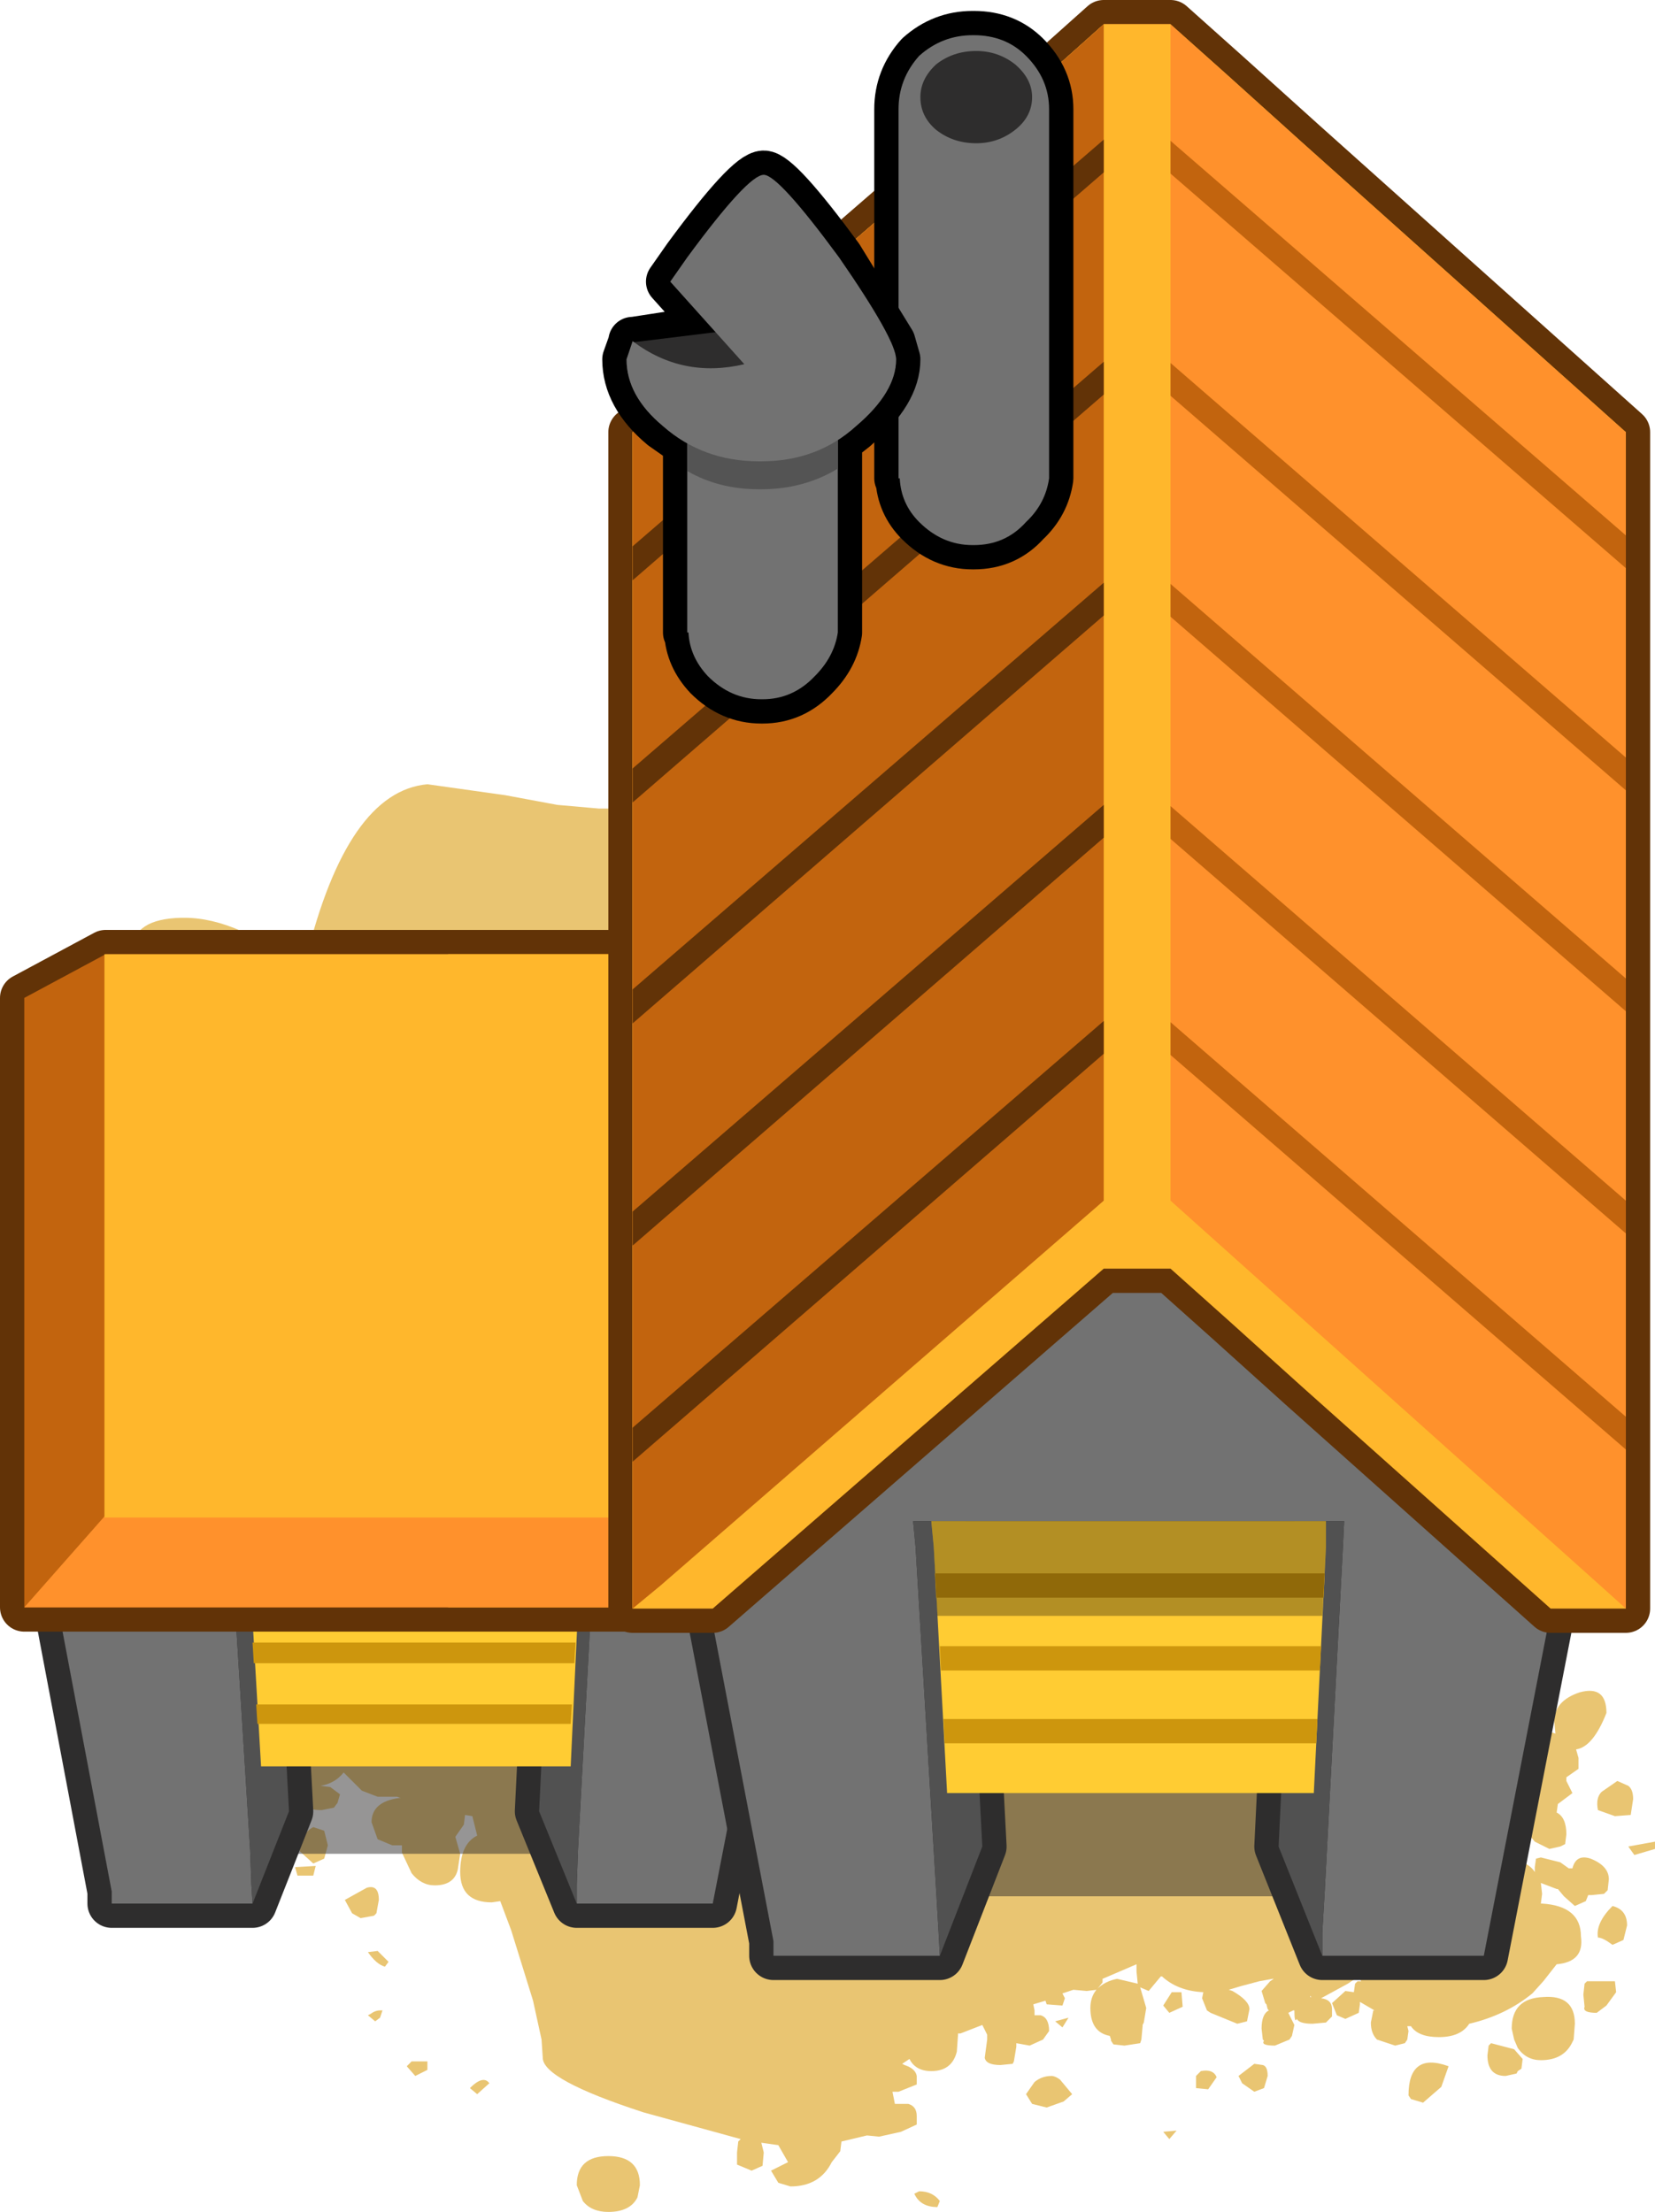 <?xml version="1.0" encoding="UTF-8" standalone="no"?>
<svg xmlns:xlink="http://www.w3.org/1999/xlink" height="91.1px" width="68.15px" xmlns="http://www.w3.org/2000/svg">
  <g transform="matrix(1.0, 0.0, 0.0, 1.0, 4.3, 27.35)">
    <path d="M-1.2 22.7 Q-0.65 22.8 -0.35 23.25 L-0.3 23.3 -0.35 23.4 -0.9 23.75 Q-1.55 23.6 -1.55 23.05 L-1.2 22.7 M46.85 58.45 L46.7 58.15 47.35 57.65 47.7 57.7 Q47.9 57.75 47.9 58.15 L47.75 58.65 47.35 58.8 46.85 58.45 M43.6 60.45 L44.15 60.4 43.85 60.75 43.6 60.45 M44.95 58.15 L45.15 57.95 Q45.65 57.85 45.8 58.2 L45.45 58.7 44.95 58.65 44.95 58.15 M43.6 55.25 L43.95 54.7 44.35 54.7 44.4 55.3 43.85 55.55 43.6 55.25 M42.5 53.85 L42.5 53.55 41.1 54.15 41.1 54.3 40.9 54.55 Q41.2 54.25 41.7 54.15 L42.55 54.35 42.5 53.85 M49.65 54.9 L49.7 54.9 49.65 54.85 49.65 54.9 M58.4 57.45 L58.35 57.85 58.2 57.95 58.15 58.05 57.7 58.15 Q56.95 58.15 56.95 57.3 L57.0 56.9 57.1 56.8 58.05 57.05 58.4 57.45 M60.55 56.0 L60.5 56.65 60.45 56.75 Q60.1 57.5 59.15 57.5 58.55 57.5 58.2 57.0 L58.05 56.65 57.95 56.2 Q57.95 54.95 59.25 54.9 60.55 54.8 60.55 56.0 M55.35 57.75 L55.05 58.6 54.3 59.25 53.8 59.1 53.7 58.95 Q53.7 57.15 55.35 57.75 M62.25 54.7 L61.85 55.25 61.45 55.55 Q60.85 55.55 60.95 55.3 L60.9 54.8 60.95 54.35 61.05 54.25 62.2 54.25 62.25 54.7 M61.5 52.45 Q61.4 51.85 62.1 51.15 62.7 51.3 62.7 51.95 L62.55 52.55 62.1 52.75 Q61.7 52.45 61.5 52.45 M8.6 49.9 L7.95 49.9 7.85 49.55 8.7 49.5 8.6 49.9 M15.85 58.45 L15.35 58.9 15.05 58.65 Q15.6 58.1 15.85 58.45 M13.3 57.9 L12.8 58.15 12.45 57.75 12.65 57.55 13.3 57.55 13.3 57.9 M10.85 55.65 L10.95 55.6 Q11.15 55.45 11.35 55.45 L11.45 55.45 11.35 55.75 11.15 55.9 10.85 55.65 M11.7 53.45 L11.55 53.65 Q11.2 53.55 10.85 53.05 L11.25 53.0 11.7 53.45 M11.2 51.45 L11.1 51.55 10.55 51.65 10.2 51.45 9.9 50.9 10.8 50.4 Q11.3 50.25 11.3 50.9 L11.2 51.45 M34.3 63.55 Q33.6 63.55 33.35 63.0 L33.55 62.9 Q34.1 62.9 34.4 63.3 L34.3 63.55 M21.95 63.15 Q21.65 63.75 20.75 63.75 20.05 63.75 19.7 63.3 L19.45 62.65 Q19.45 61.45 20.75 61.45 22.05 61.45 22.05 62.65 L21.95 63.15 M38.3 58.4 Q38.6 58.15 39.0 58.15 39.15 58.15 39.35 58.3 L39.85 58.9 39.5 59.2 38.8 59.45 38.2 59.3 37.95 58.9 38.3 58.4 M39.7 55.75 L39.45 56.15 39.15 55.9 39.7 55.75 M8.6 49.4 L8.05 48.9 Q8.05 48.2 8.6 47.9 L9.05 48.05 9.2 48.65 9.05 49.2 8.6 49.4 M2.45 29.2 L2.45 28.7 3.05 28.2 3.15 28.3 3.6 28.7 3.55 29.15 3.45 29.3 3.15 29.4 3.05 29.4 2.6 29.3 2.45 29.2 M7.85 29.45 Q8.7 28.95 8.7 29.65 8.7 30.25 8.45 29.9 7.9 29.7 7.85 29.45 M9.2 24.75 L9.15 24.95 Q9.55 25.2 9.55 25.8 L9.5 26.0 9.75 25.7 Q10.1 25.35 10.55 25.3 L9.2 24.75 M10.7 30.4 L10.45 31.15 Q9.75 30.95 9.45 30.55 L9.65 30.4 10.7 30.4 M4.65 22.6 L4.45 22.5 4.45 22.55 4.65 22.6 M1.45 23.5 L1.2 23.65 0.9 23.4 Q1.05 23.15 1.35 23.15 L1.45 23.5 M1.55 24.4 L1.25 24.7 0.6 24.95 Q-0.05 24.95 -0.1 24.7 L-0.05 24.15 Q0.65 23.8 0.95 23.8 L1.55 24.4 M1.15 19.85 L0.4 18.9 0.35 18.9 0.35 19.05 Q0.35 19.6 0.0 19.8 L0.2 19.95 0.55 19.9 0.65 19.95 1.15 19.85 M63.0 49.05 L62.75 48.7 63.85 48.5 63.85 48.8 63.0 49.05 M62.3 46.0 L62.75 46.2 Q62.95 46.35 62.95 46.75 L62.85 47.4 62.2 47.45 61.5 47.2 Q61.4 46.7 61.65 46.45 L62.3 46.0 M59.6 44.0 L59.75 44.05 59.7 43.55 Q59.7 42.7 60.75 42.35 61.85 42.05 61.85 43.2 61.3 44.6 60.6 44.7 L60.7 45.05 60.7 45.5 60.2 45.85 60.2 46.0 60.45 46.5 59.85 46.95 59.8 47.3 Q60.2 47.5 60.2 48.2 L60.15 48.6 59.95 48.7 59.5 48.8 58.9 48.5 58.65 48.2 Q57.4 48.2 57.4 46.95 57.4 45.75 58.6 45.75 L58.85 45.8 58.85 45.7 Q58.55 45.45 58.55 44.9 58.55 43.8 59.6 44.0 M48.45 19.4 L49.15 20.1 Q51.05 22.2 50.9 25.95 50.85 27.85 52.0 33.75 L52.25 35.05 53.5 36.95 56.55 41.7 57.1 43.3 56.95 44.55 Q57.25 44.75 57.25 45.65 L56.8 47.1 56.3 48.2 57.2 49.35 58.0 49.25 Q58.65 49.35 58.9 49.75 L58.9 49.55 58.95 49.2 59.15 49.15 59.95 49.35 60.3 49.6 60.45 49.6 Q60.6 49.0 61.2 49.2 61.95 49.5 61.95 50.05 L61.9 50.5 61.75 50.65 61.25 50.7 61.1 50.7 61.0 50.95 60.55 51.15 60.1 50.75 59.85 50.45 59.8 50.45 59.15 50.2 59.2 50.65 59.15 51.05 59.2 51.05 Q60.8 51.15 60.8 52.4 60.95 53.45 59.8 53.55 L59.25 54.25 58.8 54.75 Q57.7 55.65 56.2 56.0 55.85 56.55 54.95 56.55 54.1 56.55 53.8 56.1 L53.65 56.1 53.7 56.3 53.65 56.65 53.55 56.8 53.15 56.9 52.4 56.65 Q52.15 56.4 52.15 55.95 L52.25 55.45 52.3 55.45 51.7 55.1 51.7 55.2 51.65 55.55 51.1 55.8 50.75 55.65 50.55 55.15 51.1 54.65 51.45 54.7 51.5 54.35 51.6 54.25 51.75 54.25 51.65 54.05 51.35 54.25 51.2 54.35 50.1 54.95 Q50.55 55.0 50.55 55.4 L50.55 55.7 50.3 55.95 49.75 56.0 Q49.2 56.0 49.1 55.8 49.0 56.0 49.0 55.45 L48.95 55.45 48.75 55.55 49.0 56.05 48.9 56.5 48.8 56.65 48.2 56.9 Q47.6 56.9 47.75 56.7 L47.7 56.65 47.65 56.2 Q47.65 55.6 47.95 55.45 L47.9 55.4 47.85 55.2 47.8 55.15 47.65 54.65 48.0 54.25 48.15 54.15 48.1 54.15 47.55 54.25 46.8 54.45 46.3 54.6 46.45 54.65 Q47.15 55.05 47.15 55.4 L47.05 55.9 46.65 56.0 45.55 55.55 45.4 55.45 45.2 54.95 45.25 54.7 Q44.2 54.65 43.55 54.05 L43.5 54.05 43.0 54.65 42.65 54.5 42.9 55.35 42.8 55.95 42.75 56.05 42.75 56.1 42.7 56.65 42.65 56.8 42.0 56.9 41.55 56.85 41.45 56.7 41.45 56.65 41.4 56.5 Q40.6 56.35 40.6 55.35 40.6 54.9 40.85 54.6 L40.45 54.65 39.9 54.6 39.45 54.75 39.55 54.95 39.45 55.25 38.8 55.2 38.75 55.05 38.25 55.2 38.3 55.45 38.3 55.65 38.55 55.65 Q38.9 55.75 38.9 56.3 L38.65 56.65 38.1 56.9 37.55 56.8 37.55 56.85 37.55 56.95 37.45 57.55 37.4 57.65 36.9 57.7 Q36.3 57.7 36.25 57.4 L36.35 56.65 36.35 56.45 36.15 56.05 35.25 56.4 35.15 56.4 35.15 56.45 35.1 57.15 Q34.9 57.95 34.05 57.95 33.4 57.95 33.15 57.45 L32.85 57.65 32.95 57.7 Q33.4 57.85 33.45 58.15 L33.45 58.5 32.7 58.8 32.45 58.8 32.55 59.3 33.1 59.3 Q33.45 59.4 33.45 59.8 L33.45 60.15 32.8 60.45 31.9 60.65 31.4 60.6 30.35 60.85 30.3 61.25 29.95 61.7 Q29.45 62.7 28.25 62.7 L27.75 62.55 27.45 62.05 28.15 61.7 27.75 61.0 27.05 60.9 27.15 61.3 27.1 61.85 26.65 62.05 26.05 61.8 26.05 61.3 26.1 60.85 26.2 60.75 22.2 59.65 Q18.05 58.3 18.05 57.4 L18.0 56.65 17.65 55.05 16.75 52.15 16.3 50.95 15.95 51.0 Q14.65 51.0 14.65 49.75 14.65 48.6 15.35 48.25 L15.15 47.45 14.85 47.4 14.8 47.8 14.45 48.3 14.65 49.0 14.55 49.65 Q14.4 50.3 13.6 50.3 13.05 50.3 12.65 49.8 L12.25 48.95 12.25 48.65 11.85 48.65 11.25 48.4 11.0 47.7 Q11.0 46.85 12.15 46.7 L12.2 46.7 12.05 46.65 11.3 46.65 11.25 46.65 10.6 46.4 10.45 46.25 9.85 45.65 Q9.5 46.1 8.9 46.2 L9.3 46.25 9.7 46.55 9.6 46.9 9.45 47.1 8.95 47.2 Q8.35 47.2 8.35 47.0 L8.3 46.55 8.35 46.25 8.35 46.2 7.75 45.85 Q7.4 46.2 6.75 46.2 5.45 46.2 5.45 45.05 5.45 43.65 6.7 43.45 7.55 43.35 7.85 43.9 8.2 43.3 9.1 43.25 L9.75 43.25 9.75 42.8 Q9.75 41.15 10.05 40.55 10.6 39.4 12.5 38.4 L10.55 35.9 Q9.75 34.7 9.75 33.4 9.75 32.45 10.65 32.2 11.9 31.75 12.75 30.2 L13.0 29.2 12.95 29.2 12.85 29.45 11.65 29.2 11.5 28.75 11.5 28.7 Q11.15 28.3 11.15 27.8 11.15 26.25 12.05 25.9 L10.75 25.4 10.8 25.95 10.65 26.45 9.9 26.9 Q9.35 26.9 9.2 26.6 L8.65 26.9 Q9.1 27.3 9.1 28.05 L9.0 28.65 Q8.7 29.2 7.75 29.2 6.4 29.2 6.4 27.7 6.4 26.75 6.75 26.45 L6.6 25.8 Q6.6 24.95 7.35 24.75 L7.15 24.25 7.15 23.85 6.95 23.75 6.5 23.9 6.5 24.25 6.3 24.4 5.7 24.45 Q3.95 24.05 3.5 23.4 L3.15 22.9 2.9 22.1 2.3 22.65 1.9 22.55 1.8 22.4 1.75 21.65 Q1.75 21.15 2.1 20.9 L2.0 20.75 1.95 20.75 1.75 20.9 1.75 21.15 1.55 21.35 1.05 21.45 Q0.05 21.45 0.0 20.5 L-0.35 20.55 -0.5 20.55 -1.1 20.25 -1.4 19.7 -1.2 19.2 -0.95 19.2 -0.4 18.7 -0.45 18.3 -0.35 17.9 -0.05 17.8 -0.3 16.85 -0.35 16.9 -0.85 17.05 -0.95 17.05 -1.2 17.15 -1.45 16.9 -1.35 16.0 -1.3 16.0 -0.7 15.55 -0.35 15.5 -0.25 15.0 0.25 14.4 -0.15 13.9 0.0 13.65 0.4 13.65 0.6 14.05 1.35 13.4 1.3 13.15 0.3 13.25 -0.05 13.2 0.05 12.9 0.1 12.75 -0.25 12.75 -0.35 12.55 -0.4 12.2 -0.25 12.05 0.35 12.2 0.25 12.55 1.2 12.55 1.15 12.4 0.75 12.4 0.5 12.05 1.15 11.95 1.15 11.75 Q1.2 10.5 3.15 10.45 L3.3 10.45 Q4.4 10.45 5.65 11.0 L8.3 12.15 Q10.0 5.25 13.3 4.95 L16.5 5.4 18.65 5.8 20.35 5.95 21.3 5.95 22.85 5.65 24.15 5.35 25.35 5.3 Q30.35 5.3 32.8 9.75 34.3 12.55 34.3 15.15 44.7 16.25 48.45 19.4" fill="#e9c572" fill-rule="evenodd" stroke="none"/>
    <path d="M13.65 20.65 L25.15 21.35 24.9 37.3 24.9 37.5 22.95 49.0 2.5 49.0 2.5 48.6 0.65 37.45 0.6 37.25 0.35 21.15 11.95 20.65 13.65 20.65" fill="#2e2d2d" fill-opacity="0.502" fill-rule="evenodd" stroke="none"/>
    <path d="M6.1 51.05 L0.3 51.05 0.3 50.55 -1.95 38.65 -2.0 38.45 -2.35 21.2 11.75 20.65 13.8 20.65 27.8 21.4 27.5 38.45 27.45 38.7 25.05 51.05 19.45 51.05 19.45 50.25 19.5 48.85 20.15 36.8 20.2 35.95 18.45 35.95 12.9 35.95 7.0 35.95 5.2 35.95 5.25 36.8 6.0 48.85 6.05 50.25 6.1 51.05" fill="#727272" fill-rule="evenodd" stroke="none"/>
    <path d="M6.1 51.05 L6.05 50.25 6.0 48.85 5.25 36.8 5.2 35.95 7.0 35.95 7.6 47.25 6.1 51.05 M18.45 35.95 L20.2 35.95 20.15 36.8 19.5 48.85 19.45 50.25 19.45 51.05 17.9 47.25 18.45 35.95" fill="#515151" fill-rule="evenodd" stroke="none"/>
    <path d="M19.45 51.05 L25.05 51.05 27.45 38.7 27.5 38.45 27.8 21.4 13.8 20.65 11.75 20.65 -2.35 21.2 -2.0 38.45 -1.95 38.65 0.3 50.55 0.3 51.05 6.1 51.05 6.05 50.25 6.0 48.85 5.25 36.8 5.2 35.95 7.0 35.95 12.9 35.95 18.45 35.95 20.2 35.95 20.15 36.8 19.5 48.85 19.45 50.25 19.45 51.05 17.9 47.25 18.45 35.95 M6.1 51.05 L7.6 47.25 7.0 35.95" fill="none" stroke="#2e2d2d" stroke-linecap="round" stroke-linejoin="round" stroke-width="2.0"/>
    <path d="M11.75 20.65 L13.8 20.65 27.8 21.4 27.5 38.45 27.45 38.7 25.05 51.05 19.45 51.05 19.45 50.25 19.5 48.85 20.15 36.8 20.2 35.95 12.9 35.95 5.2 35.95 5.25 36.8 6.0 48.85 6.05 50.25 6.1 51.05 0.3 51.05 0.3 50.55 -1.95 38.65 -2.0 38.45 -2.35 21.2 11.75 20.65" fill="#727272" fill-rule="evenodd" stroke="none"/>
    <path d="M20.2 35.95 L20.15 36.8 19.5 48.85 19.45 50.25 19.45 51.05 17.9 47.25 18.45 35.95 20.2 35.95 M6.0 48.85 L5.25 36.8 5.2 35.95 7.0 35.95 7.6 47.25 6.1 51.05 6.05 50.25 6.0 48.85" fill="#515151" fill-rule="evenodd" stroke="none"/>
    <path d="M19.6 36.8 L19.2 45.4 6.45 45.4 5.95 36.8 5.9 35.95 13.0 35.95 19.65 35.95 19.6 36.8" fill="#ffcc33" fill-rule="evenodd" stroke="none"/>
    <path d="M19.2 43.65 L6.3 43.65 6.25 42.85 19.25 42.85 19.2 43.65 M19.35 41.15 L6.15 41.15 6.1 40.3 19.4 40.3 19.35 41.15 M19.5 38.6 L6.0 38.6 5.95 37.75 19.5 37.75 19.5 38.6" fill="#cd960d" fill-rule="evenodd" stroke="none"/>
    <path d="M19.55 35.95 L19.55 36.8 19.4 39.25 6.0 39.25 5.9 36.8 5.8 35.95 12.9 35.95 19.55 35.95" fill="#000000" fill-opacity="0.298" fill-rule="evenodd" stroke="none"/>
    <path d="M28.85 13.75 L28.85 38.85 -3.3 38.85 -3.3 13.75 0.05 11.95 25.45 11.95 28.85 13.75" fill="#623307" fill-rule="evenodd" stroke="none"/>
    <path d="M28.85 13.75 L28.85 38.85 -3.3 38.85 -3.3 13.75 0.05 11.95 25.45 11.95 28.85 13.75 Z" fill="none" stroke="#623307" stroke-linecap="round" stroke-linejoin="round" stroke-width="2.0"/>
    <path d="M28.85 13.75 L28.85 38.85 -3.3 38.85 -3.3 13.75 0.05 11.95 25.45 11.95 28.85 13.75" fill="#c2640e" fill-rule="evenodd" stroke="none"/>
    <path d="M28.85 13.75 L28.85 38.85 14.15 38.85 14.15 11.95 25.45 11.95 28.85 13.75" fill="#e9a115" fill-rule="evenodd" stroke="none"/>
    <path d="M25.45 35.05 L28.85 38.85 -3.3 38.85 0.05 35.05 25.45 35.05" fill="#ff912c" fill-rule="evenodd" stroke="none"/>
    <path d="M25.4 11.95 L25.4 35.15 0.0 35.15 0.0 11.95 25.4 11.95" fill="#ffb72c" fill-rule="evenodd" stroke="none"/>
    <path d="M43.25 17.25 L56.9 18.05 56.6 36.9 56.55 37.15 54.25 50.75 30.15 50.75 30.15 50.25 27.9 37.1 27.85 36.85 27.55 17.85 41.25 17.25 43.25 17.25" fill="#2e2d2d" fill-opacity="0.502" fill-rule="evenodd" stroke="none"/>
    <path d="M34.4 53.2 L27.55 53.2 27.55 52.6 24.85 38.5 24.8 38.25 24.4 17.9 41.05 17.25 43.5 17.25 60.05 18.15 59.7 38.3 59.65 38.55 56.8 53.2 50.15 53.2 50.15 52.25 50.25 50.55 51.0 36.35 51.05 35.3 49.0 35.3 42.45 35.3 35.45 35.3 33.3 35.3 33.4 36.35 34.25 50.55 34.35 52.25 34.4 53.2" fill="#727272" fill-rule="evenodd" stroke="none"/>
    <path d="M34.4 53.2 L34.35 52.25 34.25 50.55 33.4 36.35 33.3 35.3 35.45 35.3 36.15 48.7 34.4 53.2 M49.0 35.3 L51.05 35.3 51.0 36.35 50.25 50.55 50.15 52.25 50.15 53.2 48.35 48.7 49.0 35.3" fill="#515151" fill-rule="evenodd" stroke="none"/>
    <path d="M50.15 53.2 L56.8 53.2 59.65 38.55 59.7 38.3 60.05 18.15 43.5 17.25 41.05 17.25 24.4 17.9 24.8 38.25 24.85 38.5 27.55 52.6 27.55 53.2 34.4 53.2 34.35 52.25 34.25 50.55 33.4 36.35 33.3 35.3 35.45 35.3 42.45 35.3 49.0 35.3 51.05 35.3 51.0 36.35 50.25 50.55 50.15 52.25 50.15 53.2 48.35 48.7 49.0 35.3 M34.4 53.2 L36.15 48.7 35.45 35.3" fill="none" stroke="#2e2d2d" stroke-linecap="round" stroke-linejoin="round" stroke-width="2.0"/>
    <path d="M41.05 17.25 L43.5 17.25 60.05 18.15 59.7 38.3 59.65 38.55 56.8 53.2 50.15 53.2 50.15 52.25 50.25 50.55 51.0 36.35 51.05 35.3 42.45 35.3 33.3 35.3 33.4 36.35 34.25 50.55 34.35 52.25 34.4 53.2 27.55 53.2 27.55 52.6 24.85 38.5 24.8 38.25 24.4 17.9 41.05 17.25" fill="#727272" fill-rule="evenodd" stroke="none"/>
    <path d="M51.05 35.3 L51.0 36.35 50.25 50.55 50.15 52.25 50.15 53.2 48.35 48.7 49.0 35.3 51.05 35.3 M34.25 50.55 L33.4 36.35 33.3 35.3 35.45 35.3 36.15 48.7 34.4 53.2 34.35 52.25 34.25 50.55" fill="#515151" fill-rule="evenodd" stroke="none"/>
    <path d="M50.3 36.35 L49.8 46.5 34.7 46.5 34.15 36.35 34.05 35.3 42.45 35.3 50.3 35.3 50.3 36.35" fill="#ffcc33" fill-rule="evenodd" stroke="none"/>
    <path d="M49.9 44.45 L34.6 44.45 34.55 43.45 49.95 43.45 49.9 44.45 M50.05 41.45 L34.45 41.45 34.4 40.45 50.1 40.45 50.05 41.45 M50.2 38.45 L34.25 38.45 34.2 37.45 50.25 37.45 50.2 38.45" fill="#cd960d" fill-rule="evenodd" stroke="none"/>
    <path d="M50.3 35.3 L50.3 36.35 50.15 39.2 34.3 39.2 34.15 36.35 34.05 35.3 42.45 35.3 50.3 35.3" fill="#000000" fill-opacity="0.298" fill-rule="evenodd" stroke="none"/>
    <path d="M21.75 38.9 L21.75 22.85 21.75 15.65 21.75 -9.55 35.55 -21.5 38.8 -24.25 41.15 -26.35 43.9 -26.35 46.25 -24.25 49.3 -21.5 62.65 -9.55 62.65 -4.8 62.65 3.6 62.65 38.9 59.55 38.9 49.3 29.75 46.25 27.0 43.9 24.9 41.15 24.9 25.05 38.9 21.75 38.9 22.9 37.95 41.15 22.1 43.9 22.1 61.65 38.0 62.65 38.9 61.65 38.0 43.9 22.1 41.15 22.1 22.9 37.95 21.75 38.9" fill="#623307" fill-rule="evenodd" stroke="none"/>
    <path d="M21.75 38.9 L21.75 22.85 21.75 15.65 21.75 -9.55 35.55 -21.5 38.8 -24.25 41.15 -26.35 43.9 -26.35 46.25 -24.25 49.3 -21.5 62.65 -9.55 62.65 -4.8 62.65 3.6 62.65 38.9 59.55 38.9 49.3 29.75 46.25 27.0 43.9 24.9 41.15 24.9 25.05 38.9 21.75 38.9 22.9 37.95 41.15 22.1 43.9 22.1 61.65 38.0 62.65 38.9" fill="none" stroke="#623307" stroke-linecap="round" stroke-linejoin="round" stroke-width="2.0"/>
    <path d="M38.8 -24.25 L41.15 -26.35 43.9 -26.35 46.25 -24.25 49.3 -21.5 62.65 -9.55 62.65 -4.8 62.65 3.6 62.65 38.9 59.55 38.9 49.3 29.75 46.25 27.0 43.9 24.9 41.15 24.9 25.05 38.9 21.75 38.9 21.75 22.85 21.75 15.65 21.75 -9.55 35.55 -21.5 38.8 -24.25" fill="#ffb72c" fill-rule="evenodd" stroke="none"/>
    <path d="M38.8 -24.25 L41.15 -26.35 43.9 -26.35 46.25 -24.25 49.3 -21.5 62.65 -9.55 62.65 -4.8 62.65 3.6 62.65 38.9 61.65 38.0 43.9 22.1 41.15 22.1 22.9 37.95 21.75 38.9 21.75 22.85 21.75 15.65 21.75 -9.55 35.55 -21.5 38.8 -24.25" fill="#ff912c" fill-rule="evenodd" stroke="none"/>
    <path d="M41.3 -5.4 L41.65 -5.25 62.65 12.95 62.65 14.3 40.9 -4.55 40.75 -4.9 40.9 -5.25 41.3 -5.4 M40.75 -14.0 L40.9 -14.35 41.3 -14.5 41.65 -14.35 62.65 3.85 62.65 5.2 40.9 -13.65 40.75 -14.0 M41.3 -23.65 L41.65 -23.5 62.65 -5.3 62.65 -4.8 62.65 -3.95 40.9 -22.8 40.75 -23.15 40.9 -23.5 41.3 -23.65 M62.65 23.45 L40.9 4.6 40.75 4.25 40.9 3.9 Q41.05 3.75 41.3 3.75 41.5 3.75 41.65 3.9 L62.65 22.1 62.65 23.45 M40.9 13.5 L40.75 13.15 40.9 12.8 Q41.05 12.65 41.3 12.65 41.5 12.65 41.65 12.8 L62.65 31.0 62.65 32.35 40.9 13.5" fill="#c2640e" fill-rule="evenodd" stroke="none"/>
    <path d="M38.8 -24.25 L41.15 -26.35 43.9 -26.35 43.9 -24.25 43.9 -21.5 43.9 22.1 41.15 22.1 22.9 37.95 21.75 38.9 21.75 22.85 21.75 15.65 21.75 -9.55 35.55 -21.5 38.8 -24.25" fill="#ffb72c" fill-rule="evenodd" stroke="none"/>
    <path d="M38.8 -24.25 L41.15 -26.35 41.15 -24.25 41.15 -21.5 41.15 -21.45 41.15 -19.2 41.15 -12.5 41.15 -9.1 41.15 22.1 22.9 37.95 21.75 38.9 21.75 22.85 21.75 15.65 21.75 -9.55 35.55 -21.5 38.8 -24.25" fill="#c2640e" fill-rule="evenodd" stroke="none"/>
    <path d="M21.75 -4.85 L41.15 -21.6 41.15 -21.5 41.15 -21.45 41.15 -20.25 21.75 -3.45 21.75 -4.85 M41.15 -11.1 L21.75 5.7 21.75 4.3 41.15 -12.45 41.15 -11.1 M41.15 -2.0 L21.75 14.8 21.75 13.4 41.15 -3.35 41.15 -2.0 M41.15 7.15 L21.75 23.95 21.75 22.85 21.75 22.55 41.15 5.8 41.15 7.15 M41.15 16.05 L21.75 32.85 21.75 31.45 41.15 14.7 41.15 16.05" fill="#623307" fill-rule="evenodd" stroke="none"/>
    <path d="M32.7 -22.85 Q32.7 -24.1 33.55 -25.05 34.5 -25.9 35.75 -25.9 L35.8 -25.9 Q37.1 -25.9 37.95 -25.05 38.9 -24.1 38.9 -22.85 L38.9 -7.65 Q38.75 -6.6 37.95 -5.85 37.1 -4.9 35.8 -4.9 L35.75 -4.9 Q34.5 -4.9 33.55 -5.85 32.8 -6.6 32.75 -7.65 L32.7 -7.65 32.7 -22.85" fill="#000000" fill-rule="evenodd" stroke="none"/>
    <path d="M32.7 -22.85 L32.7 -7.65 32.75 -7.65 Q32.8 -6.6 33.55 -5.85 34.5 -4.9 35.75 -4.9 L35.8 -4.9 Q37.1 -4.9 37.95 -5.85 38.75 -6.6 38.9 -7.65 L38.9 -22.85 Q38.9 -24.1 37.95 -25.05 37.1 -25.9 35.8 -25.9 L35.75 -25.9 Q34.5 -25.9 33.55 -25.05 32.7 -24.1 32.7 -22.85 Z" fill="none" stroke="#000000" stroke-linecap="round" stroke-linejoin="round" stroke-width="2.0"/>
    <path d="M32.7 -22.85 Q32.7 -24.1 33.55 -25.05 34.5 -25.9 35.75 -25.9 L35.8 -25.9 Q37.1 -25.9 37.95 -25.05 38.9 -24.1 38.9 -22.85 L38.9 -7.65 Q38.75 -6.6 37.95 -5.85 37.1 -4.9 35.8 -4.9 L35.75 -4.9 Q34.5 -4.9 33.55 -5.85 32.8 -6.6 32.75 -7.65 L32.7 -7.65 32.7 -22.85" fill="#727272" fill-rule="evenodd" stroke="none"/>
    <path d="M37.5 -22.0 Q36.8 -21.45 35.9 -21.45 34.95 -21.45 34.25 -22.0 33.6 -22.55 33.6 -23.35 33.6 -24.1 34.25 -24.7 34.95 -25.25 35.9 -25.25 36.8 -25.25 37.5 -24.7 38.2 -24.1 38.2 -23.35 38.2 -22.55 37.5 -22.0" fill="#2e2d2d" fill-rule="evenodd" stroke="none"/>
    <path d="M32.4 -13.25 L32.6 -12.55 Q32.6 -11.2 30.95 -9.8 L30.9 -9.75 30.2 -9.2 30.2 -1.3 Q30.05 -0.3 29.25 0.5 28.35 1.45 27.1 1.45 L27.05 1.45 Q25.8 1.45 24.85 0.5 24.1 -0.3 24.05 -1.3 L24.0 -1.3 24.0 -9.1 23.0 -9.8 Q21.5 -11.05 21.5 -12.55 L21.75 -13.25 21.75 -13.3 21.8 -13.3 25.05 -13.8 23.3 -15.75 24.0 -16.75 Q26.5 -20.15 27.15 -20.15 27.75 -20.15 30.25 -16.75 L32.4 -13.25" fill="#000000" fill-rule="evenodd" stroke="none"/>
    <path d="M32.4 -13.25 L30.25 -16.75 Q27.75 -20.15 27.15 -20.15 26.5 -20.15 24.0 -16.75 L23.3 -15.75 25.05 -13.8 21.8 -13.3 21.75 -13.3 21.75 -13.25 21.5 -12.55 Q21.5 -11.05 23.0 -9.8 L24.0 -9.1 24.0 -1.3 24.05 -1.3 Q24.1 -0.3 24.85 0.5 25.8 1.45 27.05 1.45 L27.1 1.45 Q28.35 1.45 29.25 0.5 30.05 -0.3 30.2 -1.3 L30.2 -9.2 30.9 -9.75 30.95 -9.8 Q32.6 -11.2 32.6 -12.55 L32.4 -13.25 Z" fill="none" stroke="#000000" stroke-linecap="round" stroke-linejoin="round" stroke-width="2.0"/>
    <path d="M24.05 -1.3 L24.0 -1.3 24.0 -10.45 30.2 -10.45 30.2 -1.3 Q30.05 -0.3 29.25 0.5 28.35 1.45 27.1 1.45 L27.05 1.45 Q25.8 1.45 24.85 0.5 24.1 -0.3 24.05 -1.3" fill="#727272" fill-rule="evenodd" stroke="none"/>
    <path d="M32.6 -12.55 Q32.6 -11.2 30.95 -9.8 29.35 -8.35 27.05 -8.35 L26.95 -8.35 Q24.65 -8.35 23.0 -9.8 21.5 -11.05 21.5 -12.55 L21.75 -13.25 27.05 -13.9 32.4 -13.25 32.6 -12.55" fill="#2e2d2d" fill-rule="evenodd" stroke="none"/>
    <path d="M30.2 -10.45 L30.2 -8.05 Q28.8 -7.2 27.05 -7.2 L26.95 -7.2 Q25.3 -7.2 24.0 -7.95 L24.0 -10.45 30.2 -10.45" fill="#545454" fill-rule="evenodd" stroke="none"/>
    <path d="M32.6 -12.55 Q32.6 -11.2 30.95 -9.8 29.35 -8.35 27.05 -8.35 L26.95 -8.35 Q24.65 -8.35 23.0 -9.8 21.5 -11.05 21.5 -12.55 L21.75 -13.3 Q23.8 -11.75 26.35 -12.35 L23.3 -15.75 24.0 -16.75 Q26.5 -20.15 27.15 -20.15 27.75 -20.15 30.25 -16.75 32.6 -13.35 32.6 -12.55" fill="#727272" fill-rule="evenodd" stroke="none"/>
  </g>
</svg>
